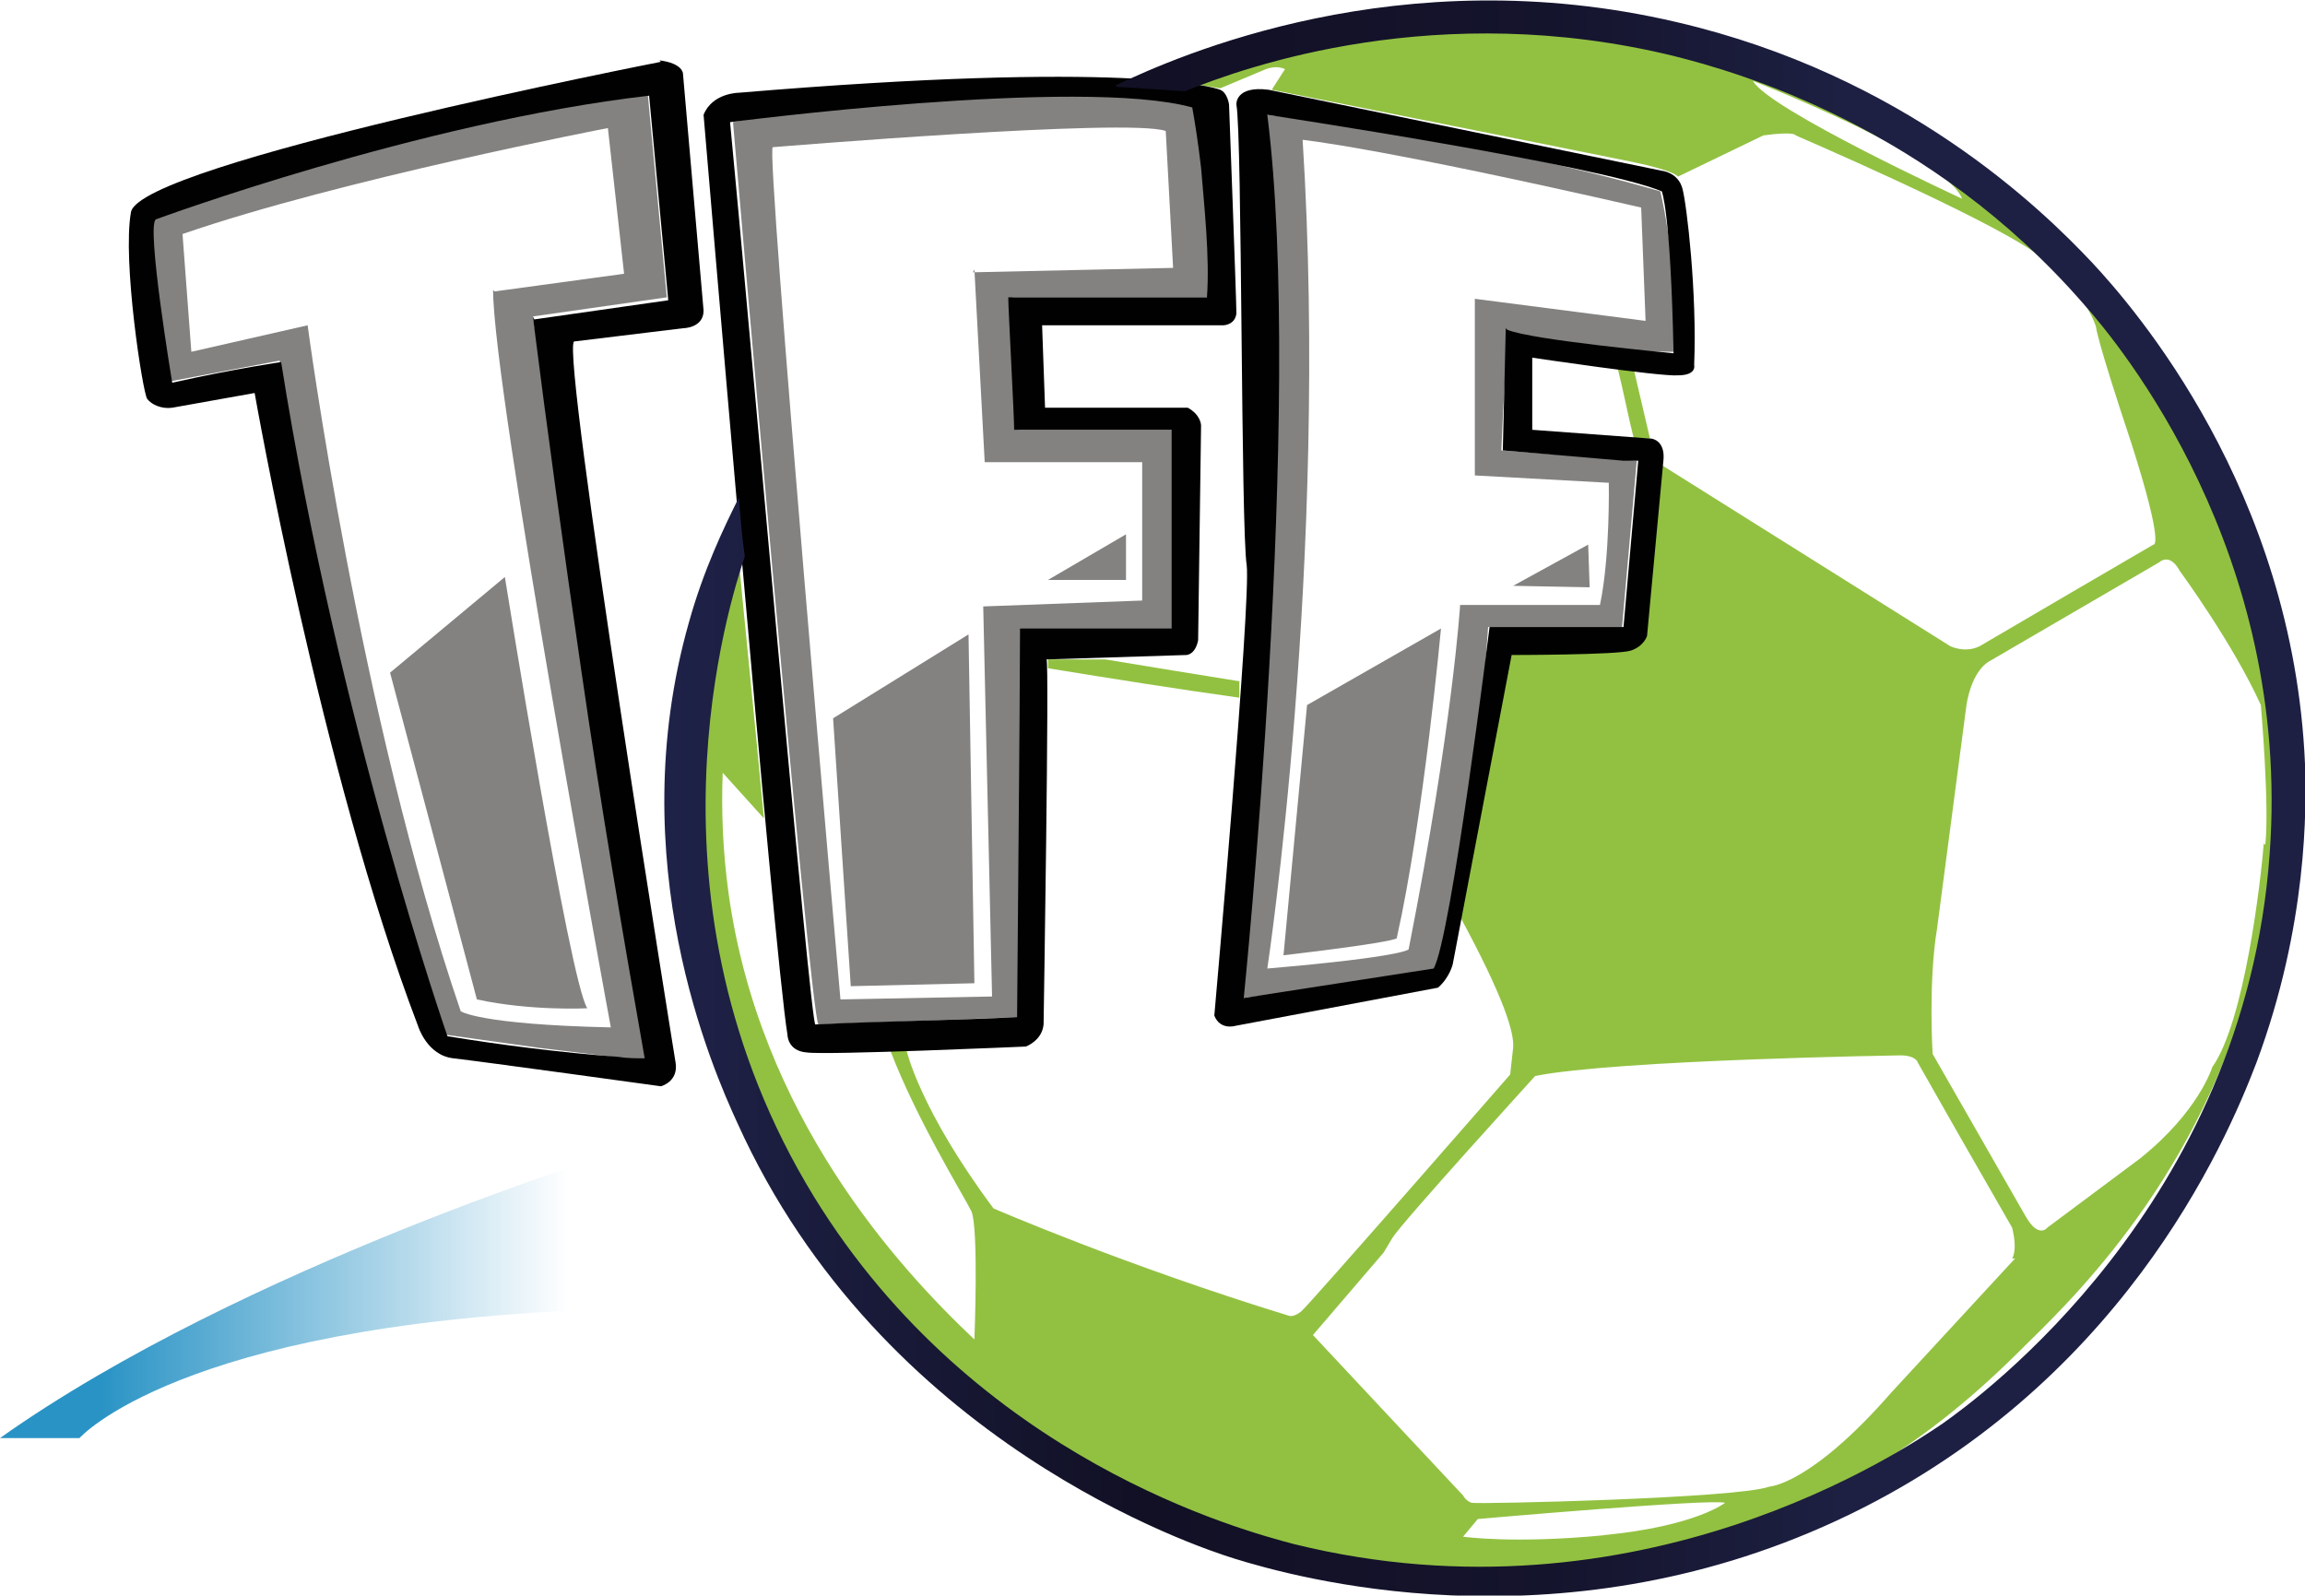 <?xml version="1.0" encoding="UTF-8"?><svg id="Capa_1" xmlns="http://www.w3.org/2000/svg" xmlns:xlink="http://www.w3.org/1999/xlink" viewBox="0 0 15.66 10.84"><defs><linearGradient id="Degradado_sin_nombre_187" x1="0" y1="8.79" x2="4.24" y2="8.79" gradientUnits="userSpaceOnUse"><stop offset=".16" stop-color="#2993c5"/><stop offset=".91" stop-color="#2993c5" stop-opacity="0"/></linearGradient><linearGradient id="Degradado_sin_nombre_260" x1="4.51" y1="5.42" x2="15.66" y2="5.42" gradientUnits="userSpaceOnUse"><stop offset="0" stop-color="#1f2248"/><stop offset=".29" stop-color="#111025"/><stop offset=".54" stop-color="#15142d"/><stop offset=".72" stop-color="#1d2042"/></linearGradient></defs><path d="M11.21,2.98l-.11-.47s-.07,0-.11-.01c.04.16.07.32.11.48h.11Z" fill="#92c141"/><path d="M8.43,4.63c-.31-.05-.62-.1-.92-.15h-.39v.06c.43.07.87.14,1.3.2,0-.04,0-.08,0-.11Z" fill="#92c141"/><path d="M15.49,4.93c-.03-.31-.16-1.47-1.01-2.63-.33-.45-.65-.74-.79-.86-.23-.2-.87-.72-1.86-1.03-.41-.13-1.91-.59-3.42.02-.13.05-.23.1-.3.14l.18.03.31-.13c.08-.03.13,0,.13,0l-.09.14s2.16.43,2.45.49c.29.06.31.1.31.1l.58-.28c.22-.03.22,0,.22,0,0,0,1.28.55,1.63.8.34.25.41.5.41.5,0,0,0,.07.24.79.23.72.15.69.15.69,0,0-1.08.63-1.18.69-.1.05-.2,0-.2,0l-1.96-1.23s-.11,1.04-.12,1.14c0,.1-.11.11-.11.11-.28,0-.56,0-.85,0-.1.6-.2,1.2-.3,1.8.31.57.38.81.37.91,0,0-.02.18-.02.18,0,0-1.37,1.57-1.42,1.61-.05.04-.08.03-.08.03-1.11-.34-2.01-.73-2.01-.73-.5-.67-.59-1.07-.59-1.07h-.11c.18.47.49.97.55,1.09.05.12.02.87.02.87-.52-.49-1.46-1.52-1.67-3.03-.04-.29-.05-.57-.04-.82l.28.31c-.06-.65-.13-1.31-.19-1.96-.16.49-.46,1.62-.14,2.98.11.45.42,1.72,1.61,2.77,1.32,1.17,2.84,1.28,3.28,1.31,1.22.07,2.11-.28,2.3-.35.88-.36,1.41-.87,1.73-1.19.38-.37,1.24-1.24,1.56-2.65.06-.26.17-.83.1-1.57ZM11.91.55h0s1.31.51,1.42.8c0,0-1.32-.61-1.42-.8ZM10.9,10.43c-.62.06-.96.01-.96.01l.1-.12s1.59-.14,1.68-.11c0,0-.2.16-.83.22ZM13.69,8.55l-.84.91c-.55.63-.83.64-.83.64-.21.08-1.98.12-2.02.11-.04-.01-.06-.05-.06-.05l-1.02-1.09s.48-.56.48-.56l.06-.1c.06-.1.97-1.1.97-1.1.55-.11,2.48-.14,2.48-.14.11,0,.12.05.12.05l.29.51.35.61c.04.16,0,.21,0,.21ZM15.38,5.73c-.02.25-.13,1.21-.35,1.52,0,0-.09.3-.49.62l-.63.47s-.06.08-.15-.08l-.63-1.1s-.03-.49.03-.85l.2-1.52s.03-.23.16-.3l1.15-.67s.07-.07.14.06c0,0,.36.49.55.91,0,0,.06.69.03.95Z" fill="#92c141"/><path d="M0,9.77h.54s.67-.76,3.45-.87l.25-1.09s-2.59.79-4.24,1.96" fill="url(#Degradado_sin_nombre_187)"/><path d="M8.14.7c-.13-.02-.26-.03-.39-.04-1.02-.08-1.95,0-2.77.17,0,0,.52,6.04.58,6.13l1.37-.05.02-2.63h1.04s0-1.36,0-1.36h-1.07s-.04-.9-.04-.9h1.35c.02-.18.04-.39.03-.63-.01-.26-.05-.49-.09-.68ZM6.62,1.83l.07,1.31h1.07v.94l-1.08.04.06,2.65-1.03.02s-.51-5.79-.46-5.79c0,0,2.42-.2,2.67-.11l.05.93-1.36.03Z" fill="#848280"/><polygon points="7.65 3.63 7.12 3.94 7.65 3.94 7.65 3.63" fill="#848280"/><polygon points="5.66 4.88 5.78 6.7 6.62 6.68 6.58 4.31 5.66 4.88" fill="#848280"/><path d="M11.38,2.4c0-.15,0-.32-.01-.5-.02-.22-.05-.43-.09-.6,0,0-1.16-.35-2.68-.52,0,0,.05,3.53-.16,6,.44-.05.89-.11,1.33-.16.06-.27.12-.55.16-.84.09-.54.15-1.04.18-1.52h.91l.1-1.13-.92-.07c.01-.27.03-.54.04-.81.07.02.14.04.21.05.34.07.65.09.92.09ZM10.93,3.28s.01.5-.06.83h-.95s-.05.82-.35,2.34c0,0-.03.05-.96.13,0,0,.42-2.77.24-5.63,0,0,.51.05,2.3.46l.03.77-1.16-.15v1.2s.91.05.91.05Z" fill="#848280"/><path d="M8.72,6.49c.85-.1.77-.12.77-.12.18-.8.3-2.1.3-2.1l-.91.52-.16,1.7Z" fill="#848280"/><polygon points="10.79 3.7 10.28 3.98 10.8 3.99 10.79 3.7" fill="#848280"/><path d="M4.4.64c-.3.02-.62.06-.96.12-.95.16-1.76.44-2.42.72,0,.1.01.2.02.3.03.29.07.56.12.81l.74-.14s.59,3.51,1.13,4.58c.21.03.43.06.64.09.25.03.5.06.74.09l-.79-5.06.91-.13-.13-1.39ZM3.35,1.97c0,.68.8,5.01.8,5.01-.9-.02-1.02-.11-1.02-.11-.69-2.02-1.04-4.66-1.04-4.66l-.79.18-.06-.8c1.07-.37,2.89-.72,2.89-.72l.11.99-.88.12Z" fill="#848280"/><path d="M3.24,6.79c.37.08.75.06.75.06-.12-.18-.56-2.93-.56-2.93l-.78.65.59,2.22Z" fill="#848280"/><path d="M4.49.42S.96,1.11.89,1.44c-.06.33.08,1.23.11,1.27.03.04.1.07.17.06l.56-.1s.45,2.57,1.11,4.3c0,0,.06.2.24.22s1.41.19,1.41.19c0,0,.12-.03.1-.16,0,0-.78-4.83-.69-4.9l.74-.09s.14,0,.14-.12l-.14-1.61s0-.07-.16-.09ZM3.62,2.15c.1.79.21,1.59.33,2.41.13.9.28,1.78.43,2.63-.06,0-.12,0-.18-.01-.4-.03-.79-.08-1.16-.14,0,0-.74-2.12-1.13-4.58,0,0-.29.04-.74.14,0,0-.18-1.08-.11-1.11,0,0,1.79-.66,3.35-.84l.13,1.39-.91.13Z" fill="#010101"/><path d="M8.09,2.77h-.99s-.02-.56-.02-.56h1.23s.08,0,.09-.08c0-.09-.05-1.42-.05-1.42,0,0-.01-.08-.06-.1s-.65-.2-3.27.02c0,0-.18,0-.24.15,0,0,.48,5.71.57,6.25,0,0,0,.11.13.12.13.02,1.49-.04,1.49-.04,0,0,.11-.04.12-.15,0,0,.04-2.48.02-2.48l.95-.03s.06,0,.08-.1l.02-1.46s0-.07-.09-.12ZM7.97,4.27s-.78,0-1.01,0c-.04,0-.03,0-.03.01,0,.44-.02,2.53-.02,2.63-.35.02-1.01.03-1.37.05-.03.06-.46-4.89-.58-6.13h0s2.38-.31,3.14-.1c.02.11.04.24.06.41.02.25.06.6.04.88-.08,0-1.32,0-1.35,0,0,.08.04.8.04.9.19,0,1.01,0,1.07,0,0,.27,0,.82,0,1.17,0,.08,0,.13,0,.18Z" fill="#010101"/><path d="M11.43,1.28c-.03-.11-.14-.12-.14-.12l-2.67-.55c-.23-.03-.22.1-.22.1.04.22.03,2.88.07,3.13.03.24-.22,3.06-.22,3.06.04.1.14.07.14.07l1.38-.26c.08-.07.1-.16.1-.16l.4-2.1s.72,0,.81-.03.11-.1.11-.1l.11-1.18c.02-.15-.08-.16-.08-.16l-.81-.06v-.49s.87.13.99.12c.13,0,.11-.07.11-.07.02-.49-.05-1.09-.08-1.2ZM10.23,2.23l-.02.83.82.07h.1l-.1,1.13h-.91s-.26,2.11-.38,2.32l-1.29.2s.41-4.02.16-6c0,0,2.25.34,2.68.52,0,0,.06.13.08,1.1,0,0-.97-.09-1.13-.16Z" fill="#010101"/><path d="M7.58.58c.42-.2,1.93-.87,3.81-.43,1.55.36,2.48,1.27,2.82,1.63.29.31,1.37,1.55,1.45,3.41.01.29.02,1.09-.33,2.03-.21.55-.93,2.22-2.85,3.11-1.92.89-3.7.38-4.09.26-.26-.08-2.4-.79-3.38-2.96-.17-.37-.79-1.78-.33-3.4.1-.36.24-.65.34-.85.01.13.02.26.04.4-.1.3-.76,2.34.47,4.35,1.1,1.79,2.92,2.27,3.26,2.36,2.35.58,4.16-.65,4.41-.82.24-.17,2.05-1.48,2.22-3.87.15-2.05-1.02-3.46-1.26-3.73-1.05-1.21-2.35-1.58-2.79-1.69-1.6-.39-2.9.07-3.32.24l-.46-.03Z" fill="url(#Degradado_sin_nombre_260)"/><path d="M5.01,3.37l.02.24" fill="#15142b"/></svg>